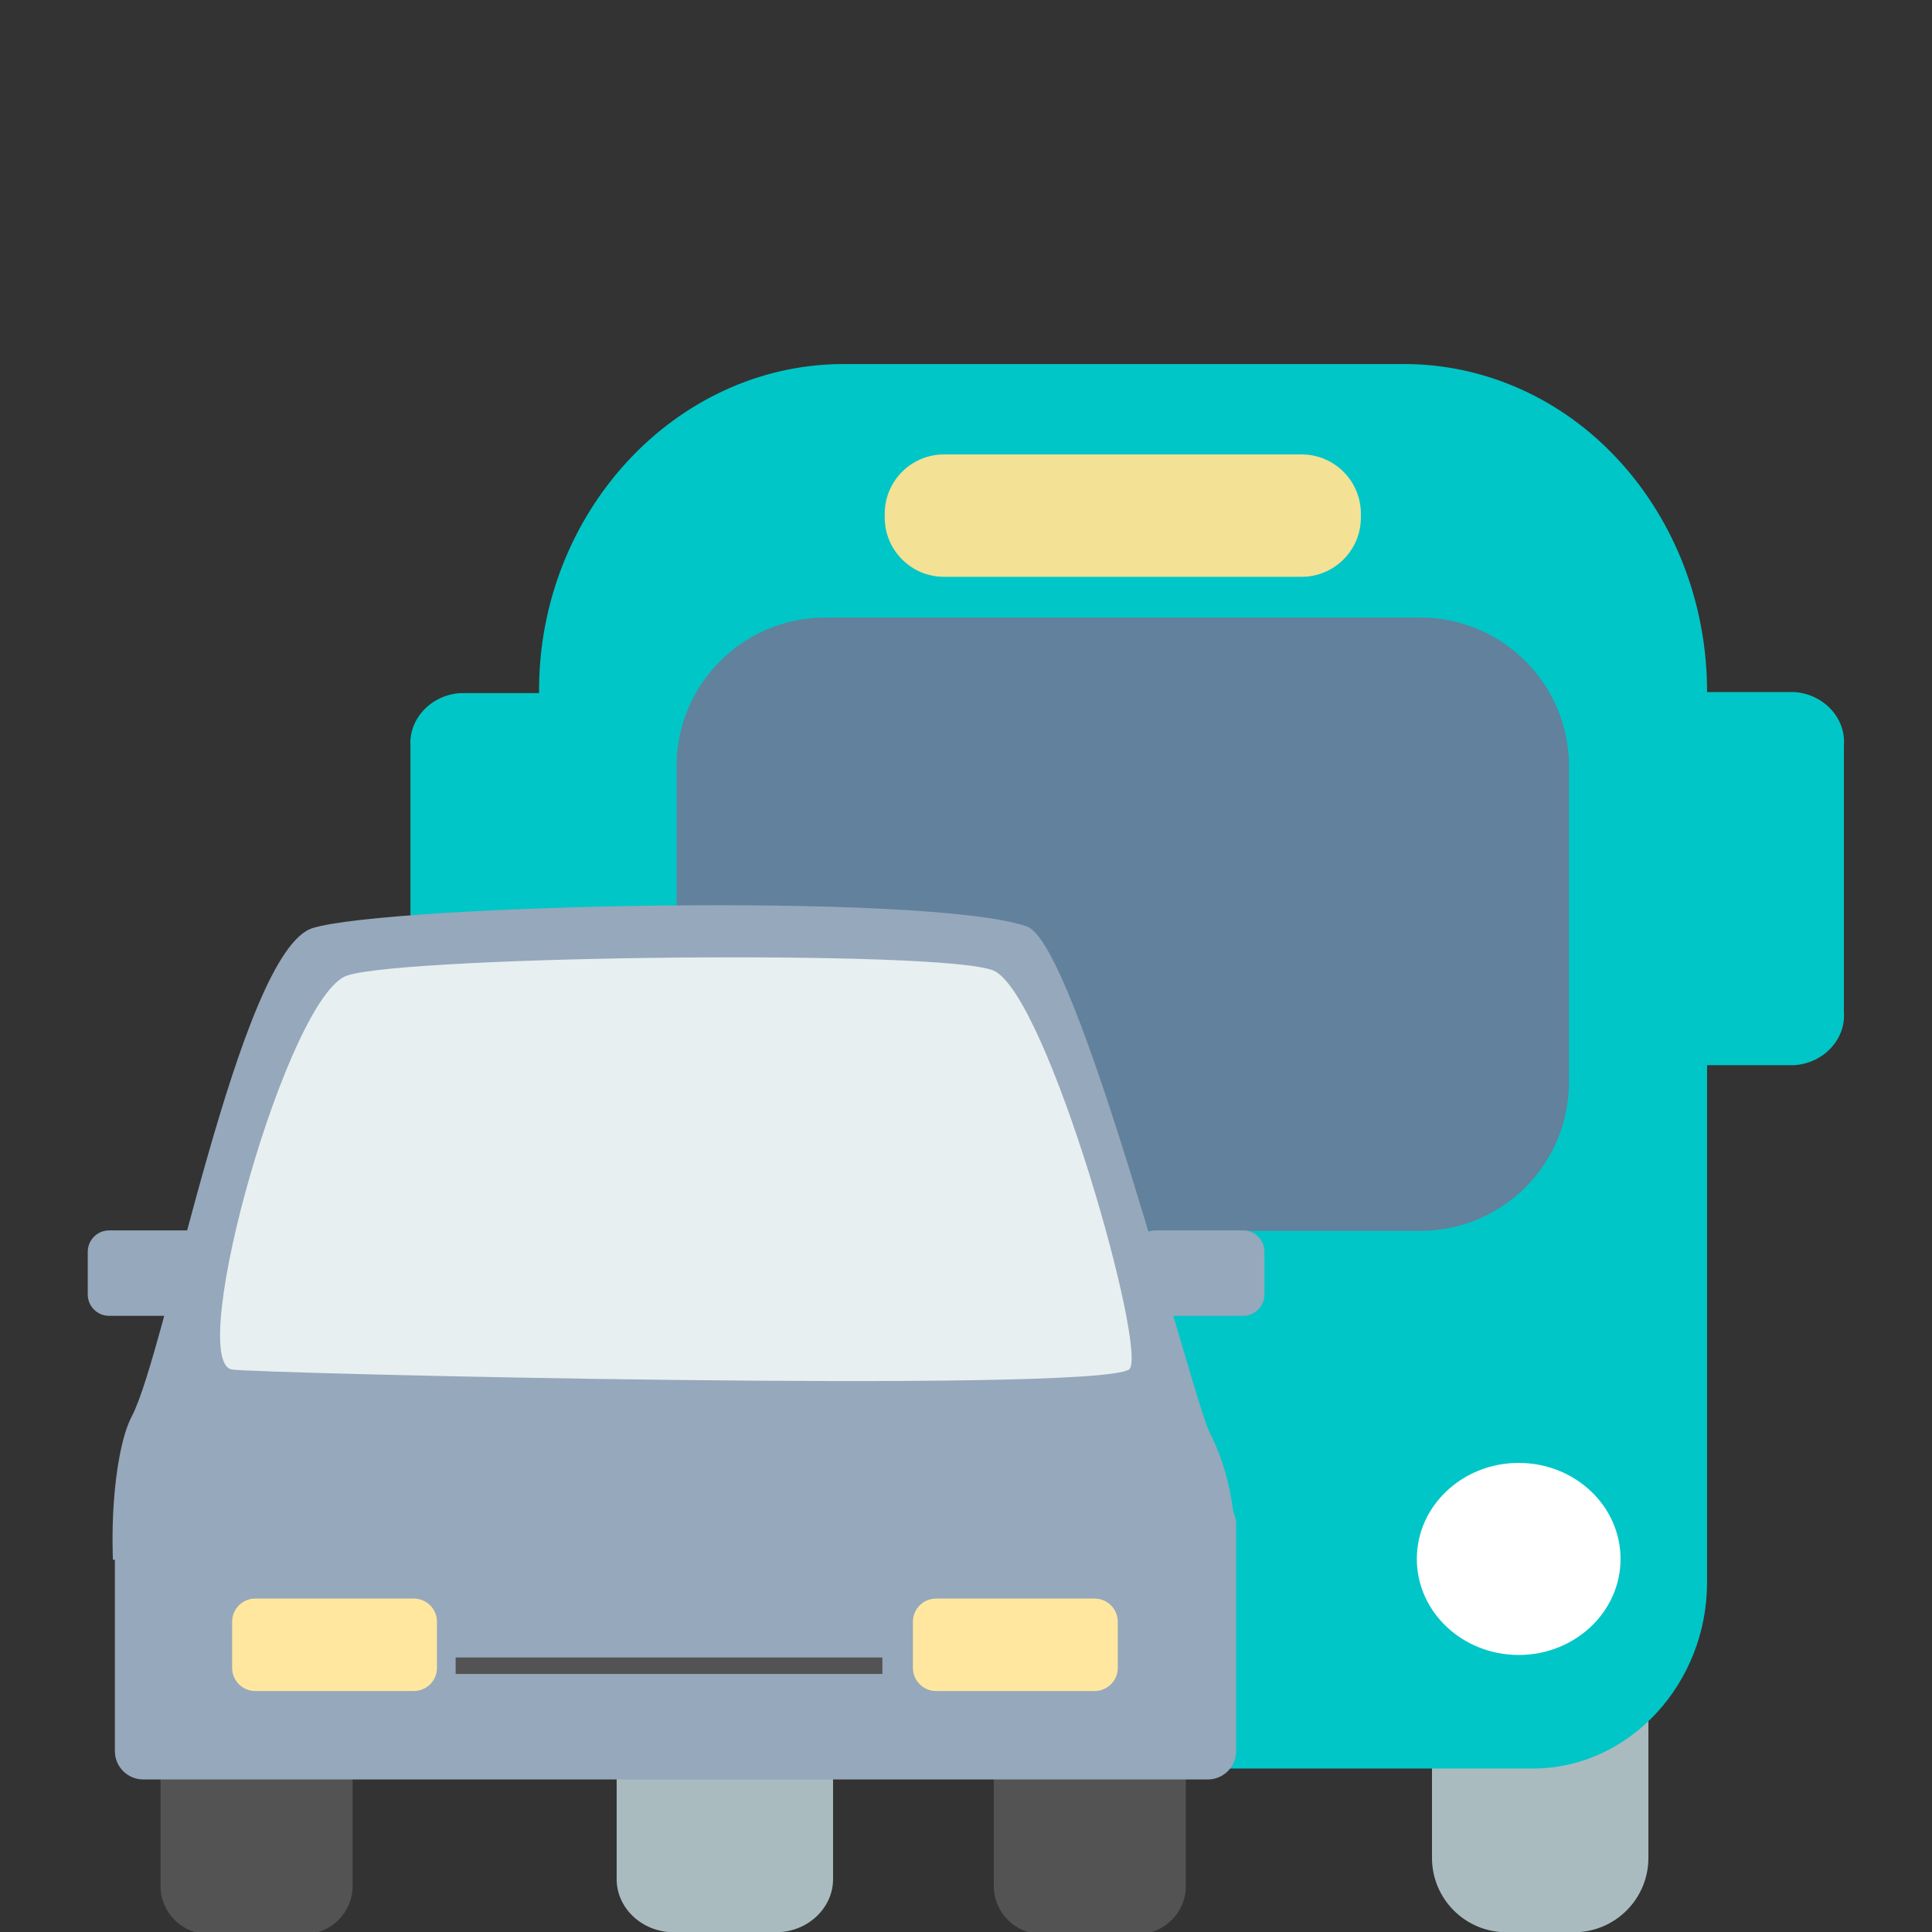 <?xml version="1.0" encoding="UTF-8" standalone="no"?>
<!DOCTYPE svg PUBLIC "-//W3C//DTD SVG 1.1//EN" "http://www.w3.org/Graphics/SVG/1.1/DTD/svg11.dtd">
<svg width="100%" height="100%" viewBox="0 0 26 26" version="1.1" xmlns="http://www.w3.org/2000/svg" xmlns:xlink="http://www.w3.org/1999/xlink" xml:space="preserve" xmlns:serif="http://www.serif.com/" style="fill-rule:evenodd;clip-rule:evenodd;stroke-linejoin:round;stroke-miterlimit:2;">
    <rect x="0" y="0" width="26" height="26" fill="#333333" stroke="none"/>
    <g transform="matrix(-1,0,0,1,26,0)">
        <g id="b">
            <g id="Car-Bus-Front" serif:id="Car Bus Front">
                <g transform="matrix(1.109,0,0,1.033,3.027,7.347)">
                    <g id="Bus-Front" serif:id="Bus Front">
                        <g>
                            <g>
                                <g transform="matrix(-1,-7.65714e-16,7.65714e-16,-1,13.232,18.06)">
                                    <path d="M0.687,0L1.94,0C2.319,0.003 2.628,0.316 2.626,0.695L2.626,3.024C2.628,3.402 2.318,3.715 1.94,3.718L0.687,3.718C0.308,3.716 -0.002,3.403 0,3.024L0,0.695C-0,0.694 -0,0.692 -0,0.691C-0,0.313 0.309,0.002 0.687,0Z" style="fill:rgb(170,187,192);fill-rule:nonzero;"/>
                                </g>
                                <g transform="matrix(1,0,0,1,0.712,14.342)">
                                    <path d="M2.626,0.968C2.626,0.434 2.222,0 1.725,0L0.901,0C0.404,0 0,0.434 0,0.968L0,2.75C0,3.284 0.404,3.718 0.901,3.718L1.725,3.718C2.222,3.718 2.626,3.284 2.626,2.75L2.626,0.968Z" style="fill:rgb(170,187,192);"/>
                                </g>
                                <g transform="matrix(0.901,0,0,0.968,-2.184,-7.114)">
                                    <path d="M2.424,9.316L2.424,9.312C2.423,8.145 2.851,7.024 3.617,6.193C4.378,5.367 5.417,4.902 6.501,4.901L14.076,4.901C16.326,4.916 18.166,6.906 18.155,9.312L18.155,9.33L19.221,9.33C19.614,9.358 19.914,9.681 19.887,10.047L19.887,13.634C19.915,14.001 19.615,14.325 19.221,14.352L18.155,14.352L18.155,21.286C18.154,21.952 17.909,22.591 17.471,23.065C17.036,23.537 16.442,23.803 15.823,23.803L4.754,23.803C3.468,23.795 2.417,22.657 2.424,21.282L2.424,14.337L1.247,14.337C0.853,14.31 0.553,13.987 0.581,13.621L0.581,10.033C0.553,9.666 0.853,9.343 1.247,9.316L2.424,9.316Z" style="fill:rgb(0,198,199);fill-rule:nonzero;"/>
                                </g>
                                <g transform="matrix(1,0,0,1,1.676,0.933)">
                                    <path d="M10.829,1.936C10.829,0.868 10.021,0 9.026,0L1.803,0C0.808,0 0,0.868 0,1.936L0,6.054C0,7.122 0.808,7.99 1.803,7.99L9.026,7.99C10.021,7.99 10.829,7.122 10.829,6.054L10.829,1.936Z" style="fill:rgb(97,129,156);"/>
                                </g>
                                <g transform="matrix(1,0,0,1,4.201,-1.192)">
                                    <path d="M5.778,0.772C5.778,0.346 5.456,0 5.06,0L0.718,0C0.322,0 0,0.346 0,0.772L0,0.822C0,1.248 0.322,1.594 0.718,1.594L5.06,1.594C5.456,1.594 5.778,1.248 5.778,0.822L5.778,0.772Z" style="fill:rgb(243,225,149);"/>
                                </g>
                            </g>
                            <g transform="matrix(1,0,0,1,10.658,11.946)">
                                <ellipse cx="1.236" cy="1.251" rx="1.236" ry="1.251" style="fill:white;"/>
                            </g>
                            <g transform="matrix(1,0,0,1,1.05,11.946)">
                                <ellipse cx="1.236" cy="1.251" rx="1.236" ry="1.251" style="fill:white;"/>
                            </g>
                        </g>
                    </g>
                </g>
                <g id="Car-Front" serif:id="Car Front" transform="matrix(1.115,0,0,1.115,2.411,-2.979)">
                    <g transform="matrix(0.384,0,0,0.384,-0.417,4.43)">
                        <path d="M24.944,48.952C24.944,48.12 24.268,47.443 23.435,47.443L20.417,47.443C19.584,47.443 18.907,48.12 18.907,48.952L18.907,54.701C18.907,55.534 19.584,56.21 20.417,56.21L23.435,56.21C24.268,56.21 24.944,55.534 24.944,54.701L24.944,48.952Z" style="fill:rgb(83,83,83);"/>
                    </g>
                    <g transform="matrix(0.384,0,0,0.384,9.64,4.43)">
                        <path d="M24.944,48.952C24.944,48.12 24.268,47.443 23.435,47.443L20.417,47.443C19.584,47.443 18.907,48.12 18.907,48.952L18.907,54.701C18.907,55.534 19.584,56.21 20.417,56.21L23.435,56.21C24.268,56.21 24.944,55.534 24.944,54.701L24.944,48.952Z" style="fill:rgb(83,83,83);"/>
                    </g>
                    <g transform="matrix(0.436,0,0,0.36,-2.228,7.14)">
                        <path d="M50.507,39.882L19.434,39.846C19.434,39.846 19.297,37.622 20.139,35.636C20.628,34.482 23.811,19.23 25.206,18.648C27.992,17.485 42.913,17.928 44.977,18.703C47.012,19.466 49.031,32.881 49.982,35.065C50.268,35.722 50.426,36.933 50.485,37.995C50.542,39.004 50.507,39.882 50.507,39.882Z" style="fill:rgb(150,168,187);"/>
                    </g>
                    <g transform="matrix(0.444,0,0,0.384,0.41,3.423)">
                        <path d="M15.885,37.388C15.885,37.018 15.625,36.717 15.305,36.717L12.932,36.717C12.612,36.717 12.353,37.018 12.353,37.388L12.353,38.731C12.353,39.101 12.612,39.402 12.932,39.402L15.305,39.402C15.625,39.402 15.885,39.101 15.885,38.731L15.885,37.388Z" style="fill:rgb(150,168,187);"/>
                    </g>
                    <g transform="matrix(0.444,0,0,0.384,13.044,3.423)">
                        <path d="M15.885,37.388C15.885,37.018 15.625,36.717 15.305,36.717L12.932,36.717C12.612,36.717 12.353,37.018 12.353,37.388L12.353,38.731C12.353,39.101 12.612,39.402 12.932,39.402L15.305,39.402C15.625,39.402 15.885,39.101 15.885,38.731L15.885,37.388Z" style="fill:rgb(150,168,187);"/>
                    </g>
                    <g transform="matrix(0.396,0,0,0.185,-0.741,10.992)">
                        <path d="M48.238,44.371C47.728,44.62 21.976,45.941 20.885,44.371C20.263,43.477 23.368,19.876 25.013,18.348C26.502,16.965 42.772,17.367 44.703,18.66C46.511,19.869 49.638,43.689 48.238,44.371Z" style="fill:rgb(231,239,241);"/>
                    </g>
                    <g transform="matrix(0.394,0,0,0.464,0.395,-0.019)">
                        <path d="M49.174,45.45C49.174,45.043 48.785,44.713 48.306,44.713L15.694,44.713C15.215,44.713 14.826,45.043 14.826,45.45L14.826,51.349C14.826,51.756 15.215,52.086 15.694,52.086L48.306,52.086C48.785,52.086 49.174,51.756 49.174,51.349L49.174,45.45Z" style="fill:rgb(150,168,187);"/>
                    </g>
                    <g transform="matrix(0.384,0,0,0.597,0.592,-3.612)">
                        <path d="M24.858,43.311C24.858,43.054 24.533,42.844 24.132,42.844L19.146,42.844C18.745,42.844 18.419,43.054 18.419,43.311L18.419,44.246C18.419,44.503 18.745,44.713 19.146,44.713L24.132,44.713C24.533,44.713 24.858,44.503 24.858,44.246L24.858,43.311Z" style="fill:rgb(255,231,159);"/>
                    </g>
                    <g transform="matrix(0.384,0,0,0.597,8.809,-3.612)">
                        <path d="M24.858,43.311C24.858,43.054 24.533,42.844 24.132,42.844L19.146,42.844C18.745,42.844 18.419,43.054 18.419,43.311L18.419,44.246C18.419,44.503 18.745,44.713 19.146,44.713L24.132,44.713C24.533,44.713 24.858,44.503 24.858,44.246L24.858,43.311Z" style="fill:rgb(255,231,159);"/>
                    </g>
                    <g transform="matrix(0.384,0,0,0.384,0.671,7.514)">
                        <rect x="25.612" y="39.486" width="13.413" height="0.518" style="fill:rgb(83,83,83);"/>
                    </g>
                </g>
            </g>
        </g>
    </g>
</svg>
